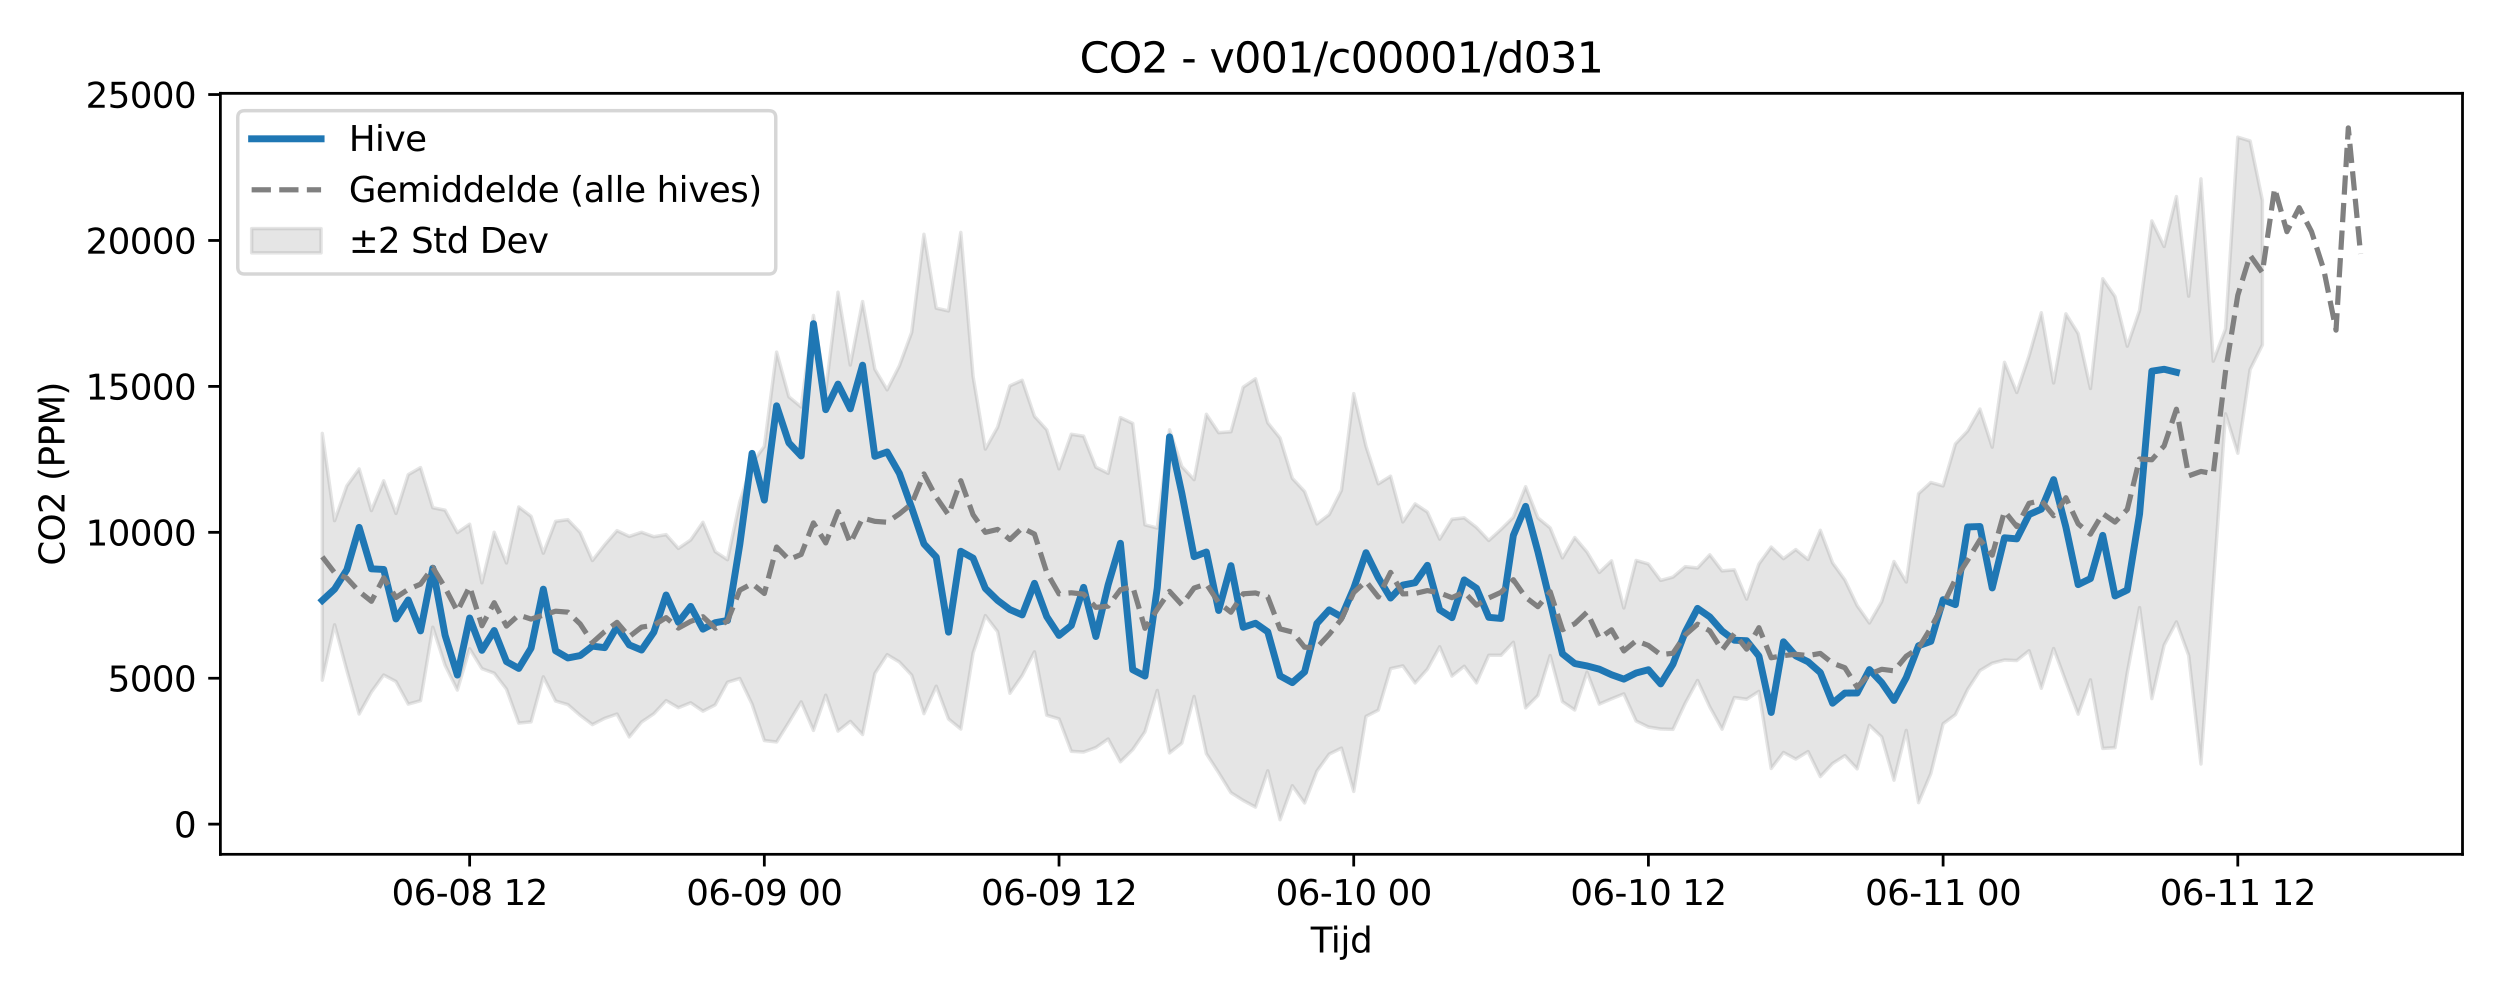 <?xml version="1.0" encoding="utf-8" standalone="no"?>
<!DOCTYPE svg PUBLIC "-//W3C//DTD SVG 1.1//EN"
  "http://www.w3.org/Graphics/SVG/1.1/DTD/svg11.dtd">
<svg xmlns:xlink="http://www.w3.org/1999/xlink" width="720pt" height="288pt" viewBox="0 0 720 288" xmlns="http://www.w3.org/2000/svg" version="1.1">
 <defs>
  <style type="text/css">*{stroke-linejoin: round; stroke-linecap: butt}</style>
 </defs>
 <g id="figure_1">
  <g id="patch_1">
   <path d="M 0 288 
L 720 288 
L 720 0 
L 0 0 
z
" style="fill: #ffffff"/>
  </g>
  <g id="axes_1">
   <g id="patch_2">
    <path d="M 63.47 246.04 
L 709.2 246.04 
L 709.2 26.88 
L 63.47 26.88 
z
" style="fill: #ffffff"/>
   </g>
   <g id="FillBetweenPolyCollection_1">
    <defs>
     <path id="m305a92a7eb" d="M 92.821 -163.182 
L 92.821 -92.102 
L 96.358 -108.062 
L 99.894 -94.908 
L 103.43 -82.367 
L 106.967 -88.71 
L 110.503 -93.597 
L 114.039 -91.718 
L 117.576 -85.219 
L 121.112 -86.196 
L 124.648 -107.367 
L 128.184 -96.407 
L 131.721 -89.26 
L 135.257 -101.164 
L 138.793 -95.427 
L 142.33 -94.116 
L 145.866 -89.511 
L 149.402 -79.754 
L 152.939 -80.098 
L 156.475 -93.071 
L 160.011 -86.103 
L 163.548 -85.065 
L 167.084 -81.974 
L 170.62 -79.306 
L 174.156 -81.121 
L 177.693 -82.353 
L 181.229 -75.761 
L 184.765 -80.053 
L 188.302 -82.438 
L 191.838 -86.217 
L 195.374 -84.172 
L 198.911 -85.593 
L 202.447 -83.178 
L 205.983 -85.005 
L 209.52 -91.521 
L 213.056 -92.596 
L 216.592 -85.229 
L 220.128 -74.723 
L 223.665 -74.315 
L 227.201 -79.967 
L 230.737 -85.859 
L 234.274 -77.637 
L 237.81 -87.794 
L 241.346 -77.442 
L 244.883 -80.247 
L 248.419 -76.451 
L 251.955 -94.026 
L 255.492 -99.461 
L 259.028 -97.339 
L 262.564 -93.551 
L 266.1 -82.47 
L 269.637 -90.373 
L 273.173 -80.937 
L 276.709 -78.025 
L 280.246 -99.93 
L 283.782 -110.705 
L 287.318 -106.064 
L 290.855 -88.335 
L 294.391 -93.435 
L 297.927 -100.269 
L 301.464 -82.01 
L 305 -80.956 
L 308.536 -71.62 
L 312.073 -71.415 
L 315.609 -72.699 
L 319.145 -75.165 
L 322.681 -68.596 
L 326.218 -72.09 
L 329.754 -77.251 
L 333.29 -89.153 
L 336.827 -71.158 
L 340.363 -73.974 
L 343.899 -87.424 
L 347.436 -70.945 
L 350.972 -65.462 
L 354.508 -59.709 
L 358.045 -57.47 
L 361.581 -55.55 
L 365.117 -66.013 
L 368.653 -51.922 
L 372.19 -61.703 
L 375.726 -56.748 
L 379.262 -65.922 
L 382.799 -70.8 
L 386.335 -72.549 
L 389.871 -60.066 
L 393.408 -81.667 
L 396.944 -83.484 
L 400.48 -95.443 
L 404.017 -96.227 
L 407.553 -91.303 
L 411.089 -95.286 
L 414.625 -101.736 
L 418.162 -93.299 
L 421.698 -96.122 
L 425.234 -91.316 
L 428.771 -99.277 
L 432.307 -99.275 
L 435.843 -103.023 
L 439.38 -84.126 
L 442.916 -87.693 
L 446.452 -99.203 
L 449.989 -85.93 
L 453.525 -83.521 
L 457.061 -94.398 
L 460.597 -85.225 
L 464.134 -86.744 
L 467.67 -88.159 
L 471.206 -80.335 
L 474.743 -78.615 
L 478.279 -78.053 
L 481.815 -77.939 
L 485.352 -85.474 
L 488.888 -92.024 
L 492.424 -84.394 
L 495.961 -77.994 
L 499.497 -87.104 
L 503.033 -86.628 
L 506.57 -88.869 
L 510.106 -66.676 
L 513.642 -71.283 
L 517.178 -69.39 
L 520.715 -71.543 
L 524.251 -64.336 
L 527.787 -68.112 
L 531.324 -70.371 
L 534.86 -66.558 
L 538.396 -79.111 
L 541.933 -75.746 
L 545.469 -63.305 
L 549.005 -77.648 
L 552.542 -56.827 
L 556.078 -65.253 
L 559.614 -79.544 
L 563.15 -82.183 
L 566.687 -89.446 
L 570.223 -94.878 
L 573.759 -97.002 
L 577.296 -97.921 
L 580.832 -97.767 
L 584.368 -100.589 
L 587.905 -89.767 
L 591.441 -101.229 
L 594.977 -91.681 
L 598.514 -82.33 
L 602.05 -92.211 
L 605.586 -72.451 
L 609.122 -72.682 
L 612.659 -94.265 
L 616.195 -113.011 
L 619.731 -86.794 
L 623.268 -102.181 
L 626.804 -108.886 
L 630.34 -99.232 
L 633.877 -67.959 
L 637.413 -119.154 
L 640.949 -168.803 
L 644.486 -157.467 
L 648.022 -181.554 
L 651.558 -188.649 
L 651.558 -230.334 
L 651.558 -230.334 
L 648.022 -247.412 
L 644.486 -248.493 
L 640.949 -193.257 
L 637.413 -183.981 
L 633.877 -236.498 
L 630.34 -202.695 
L 626.804 -231.399 
L 623.268 -217.011 
L 619.731 -224.38 
L 616.195 -198.624 
L 612.659 -188.302 
L 609.122 -202.602 
L 605.586 -207.723 
L 602.05 -176.114 
L 598.514 -191.949 
L 594.977 -197.621 
L 591.441 -177.711 
L 587.905 -197.937 
L 584.368 -185.498 
L 580.832 -174.968 
L 577.296 -183.65 
L 573.759 -159.224 
L 570.223 -170.198 
L 566.687 -163.906 
L 563.15 -160.134 
L 559.614 -148.053 
L 556.078 -149.049 
L 552.542 -145.82 
L 549.005 -120.379 
L 545.469 -126.295 
L 541.933 -114.747 
L 538.396 -108.575 
L 534.86 -113.601 
L 531.324 -121.002 
L 527.787 -125.901 
L 524.251 -135.284 
L 520.715 -126.849 
L 517.178 -129.734 
L 513.642 -127.097 
L 510.106 -130.45 
L 506.57 -125.584 
L 503.033 -115.456 
L 499.497 -123.886 
L 495.961 -123.593 
L 492.424 -128.229 
L 488.888 -124.43 
L 485.352 -124.809 
L 481.815 -121.804 
L 478.279 -120.841 
L 474.743 -125.584 
L 471.206 -126.597 
L 467.67 -112.901 
L 464.134 -126.484 
L 460.597 -123.128 
L 457.061 -129.024 
L 453.525 -133.204 
L 449.989 -127.339 
L 446.452 -135.971 
L 442.916 -138.863 
L 439.38 -147.83 
L 435.843 -139.047 
L 432.307 -135.556 
L 428.771 -132.335 
L 425.234 -136.101 
L 421.698 -138.861 
L 418.162 -138.452 
L 414.625 -132.731 
L 411.089 -140.536 
L 407.553 -142.878 
L 404.017 -137.678 
L 400.48 -150.862 
L 396.944 -148.648 
L 393.408 -159.467 
L 389.871 -174.648 
L 386.335 -146.797 
L 382.799 -139.81 
L 379.262 -137.102 
L 375.726 -146.454 
L 372.19 -150.241 
L 368.653 -161.847 
L 365.117 -166.236 
L 361.581 -178.912 
L 358.045 -176.497 
L 354.508 -163.651 
L 350.972 -163.39 
L 347.436 -168.688 
L 343.899 -149.867 
L 340.363 -153.66 
L 336.827 -164.223 
L 333.29 -135.925 
L 329.754 -136.851 
L 326.218 -166.066 
L 322.681 -167.733 
L 319.145 -151.683 
L 315.609 -153.455 
L 312.073 -162.383 
L 308.536 -162.935 
L 305 -152.96 
L 301.464 -164.211 
L 297.927 -168.108 
L 294.391 -178.494 
L 290.855 -176.89 
L 287.318 -164.993 
L 283.782 -158.661 
L 280.246 -179.56 
L 276.709 -221.067 
L 273.173 -198.451 
L 269.637 -199.243 
L 266.1 -220.531 
L 262.564 -192.259 
L 259.028 -182.673 
L 255.492 -175.729 
L 251.955 -181.679 
L 248.419 -201.165 
L 244.883 -182.862 
L 241.346 -203.845 
L 237.81 -175.483 
L 234.274 -197.166 
L 230.737 -170.79 
L 227.201 -173.717 
L 223.665 -186.595 
L 220.128 -159.441 
L 216.592 -154.607 
L 213.056 -143.459 
L 209.52 -126.801 
L 205.983 -129.138 
L 202.447 -137.591 
L 198.911 -132.485 
L 195.374 -130.054 
L 191.838 -134.029 
L 188.302 -133.425 
L 184.765 -134.714 
L 181.229 -133.519 
L 177.693 -135.18 
L 174.156 -131.102 
L 170.62 -126.568 
L 167.084 -134.645 
L 163.548 -138.334 
L 160.011 -137.854 
L 156.475 -128.681 
L 152.939 -139.31 
L 149.402 -142.002 
L 145.866 -125.861 
L 142.33 -134.718 
L 138.793 -120.153 
L 135.257 -137.036 
L 131.721 -134.616 
L 128.184 -141.072 
L 124.648 -141.781 
L 121.112 -153.344 
L 117.576 -151.302 
L 114.039 -140.137 
L 110.503 -149.533 
L 106.967 -140.948 
L 103.43 -152.953 
L 99.894 -148.074 
L 96.358 -138.057 
L 92.821 -163.182 
z
" style="stroke: #808080; stroke-opacity: 0.2"/>
    </defs>
    <g clip-path="url(#p553aed9a3b)">
     <use xlink:href="#m305a92a7eb" x="0" y="288" style="fill: #808080; fill-opacity: 0.2; stroke: #808080; stroke-opacity: 0.2"/>
    </g>
   </g>
   <g id="matplotlib.axis_1">
    <g id="xtick_1">
     <g id="line2d_1">
      <defs>
       <path id="m832110542d" d="M 0 0 
L 0 3.5 
" style="stroke: #000000; stroke-width: 0.8"/>
      </defs>
      <g>
       <use xlink:href="#m832110542d" x="135.257" y="246.04" style="stroke: #000000; stroke-width: 0.8"/>
      </g>
     </g>
     <g id="text_1">
      <!-- 06-08 12 -->
      <g transform="translate(112.777 260.638) scale(0.1 -0.1)">
       <defs>
        <path id="DejaVuSans-30" d="M 2034 4250 
Q 1547 4250 1301 3770 
Q 1056 3291 1056 2328 
Q 1056 1369 1301 889 
Q 1547 409 2034 409 
Q 2525 409 2770 889 
Q 3016 1369 3016 2328 
Q 3016 3291 2770 3770 
Q 2525 4250 2034 4250 
z
M 2034 4750 
Q 2819 4750 3233 4129 
Q 3647 3509 3647 2328 
Q 3647 1150 3233 529 
Q 2819 -91 2034 -91 
Q 1250 -91 836 529 
Q 422 1150 422 2328 
Q 422 3509 836 4129 
Q 1250 4750 2034 4750 
z
" transform="scale(0.016)"/>
        <path id="DejaVuSans-36" d="M 2113 2584 
Q 1688 2584 1439 2293 
Q 1191 2003 1191 1497 
Q 1191 994 1439 701 
Q 1688 409 2113 409 
Q 2538 409 2786 701 
Q 3034 994 3034 1497 
Q 3034 2003 2786 2293 
Q 2538 2584 2113 2584 
z
M 3366 4563 
L 3366 3988 
Q 3128 4100 2886 4159 
Q 2644 4219 2406 4219 
Q 1781 4219 1451 3797 
Q 1122 3375 1075 2522 
Q 1259 2794 1537 2939 
Q 1816 3084 2150 3084 
Q 2853 3084 3261 2657 
Q 3669 2231 3669 1497 
Q 3669 778 3244 343 
Q 2819 -91 2113 -91 
Q 1303 -91 875 529 
Q 447 1150 447 2328 
Q 447 3434 972 4092 
Q 1497 4750 2381 4750 
Q 2619 4750 2861 4703 
Q 3103 4656 3366 4563 
z
" transform="scale(0.016)"/>
        <path id="DejaVuSans-2d" d="M 313 2009 
L 1997 2009 
L 1997 1497 
L 313 1497 
L 313 2009 
z
" transform="scale(0.016)"/>
        <path id="DejaVuSans-38" d="M 2034 2216 
Q 1584 2216 1326 1975 
Q 1069 1734 1069 1313 
Q 1069 891 1326 650 
Q 1584 409 2034 409 
Q 2484 409 2743 651 
Q 3003 894 3003 1313 
Q 3003 1734 2745 1975 
Q 2488 2216 2034 2216 
z
M 1403 2484 
Q 997 2584 770 2862 
Q 544 3141 544 3541 
Q 544 4100 942 4425 
Q 1341 4750 2034 4750 
Q 2731 4750 3128 4425 
Q 3525 4100 3525 3541 
Q 3525 3141 3298 2862 
Q 3072 2584 2669 2484 
Q 3125 2378 3379 2068 
Q 3634 1759 3634 1313 
Q 3634 634 3220 271 
Q 2806 -91 2034 -91 
Q 1263 -91 848 271 
Q 434 634 434 1313 
Q 434 1759 690 2068 
Q 947 2378 1403 2484 
z
M 1172 3481 
Q 1172 3119 1398 2916 
Q 1625 2713 2034 2713 
Q 2441 2713 2670 2916 
Q 2900 3119 2900 3481 
Q 2900 3844 2670 4047 
Q 2441 4250 2034 4250 
Q 1625 4250 1398 4047 
Q 1172 3844 1172 3481 
z
" transform="scale(0.016)"/>
        <path id="DejaVuSans-20" transform="scale(0.016)"/>
        <path id="DejaVuSans-31" d="M 794 531 
L 1825 531 
L 1825 4091 
L 703 3866 
L 703 4441 
L 1819 4666 
L 2450 4666 
L 2450 531 
L 3481 531 
L 3481 0 
L 794 0 
L 794 531 
z
" transform="scale(0.016)"/>
        <path id="DejaVuSans-32" d="M 1228 531 
L 3431 531 
L 3431 0 
L 469 0 
L 469 531 
Q 828 903 1448 1529 
Q 2069 2156 2228 2338 
Q 2531 2678 2651 2914 
Q 2772 3150 2772 3378 
Q 2772 3750 2511 3984 
Q 2250 4219 1831 4219 
Q 1534 4219 1204 4116 
Q 875 4013 500 3803 
L 500 4441 
Q 881 4594 1212 4672 
Q 1544 4750 1819 4750 
Q 2544 4750 2975 4387 
Q 3406 4025 3406 3419 
Q 3406 3131 3298 2873 
Q 3191 2616 2906 2266 
Q 2828 2175 2409 1742 
Q 1991 1309 1228 531 
z
" transform="scale(0.016)"/>
       </defs>
       <use xlink:href="#DejaVuSans-30"/>
       <use xlink:href="#DejaVuSans-36" transform="translate(63.623 0)"/>
       <use xlink:href="#DejaVuSans-2d" transform="translate(127.246 0)"/>
       <use xlink:href="#DejaVuSans-30" transform="translate(163.33 0)"/>
       <use xlink:href="#DejaVuSans-38" transform="translate(226.953 0)"/>
       <use xlink:href="#DejaVuSans-20" transform="translate(290.576 0)"/>
       <use xlink:href="#DejaVuSans-31" transform="translate(322.363 0)"/>
       <use xlink:href="#DejaVuSans-32" transform="translate(385.986 0)"/>
      </g>
     </g>
    </g>
    <g id="xtick_2">
     <g id="line2d_2">
      <g>
       <use xlink:href="#m832110542d" x="220.128" y="246.04" style="stroke: #000000; stroke-width: 0.8"/>
      </g>
     </g>
     <g id="text_2">
      <!-- 06-09 00 -->
      <g transform="translate(197.648 260.638) scale(0.1 -0.1)">
       <defs>
        <path id="DejaVuSans-39" d="M 703 97 
L 703 672 
Q 941 559 1184 500 
Q 1428 441 1663 441 
Q 2288 441 2617 861 
Q 2947 1281 2994 2138 
Q 2813 1869 2534 1725 
Q 2256 1581 1919 1581 
Q 1219 1581 811 2004 
Q 403 2428 403 3163 
Q 403 3881 828 4315 
Q 1253 4750 1959 4750 
Q 2769 4750 3195 4129 
Q 3622 3509 3622 2328 
Q 3622 1225 3098 567 
Q 2575 -91 1691 -91 
Q 1453 -91 1209 -44 
Q 966 3 703 97 
z
M 1959 2075 
Q 2384 2075 2632 2365 
Q 2881 2656 2881 3163 
Q 2881 3666 2632 3958 
Q 2384 4250 1959 4250 
Q 1534 4250 1286 3958 
Q 1038 3666 1038 3163 
Q 1038 2656 1286 2365 
Q 1534 2075 1959 2075 
z
" transform="scale(0.016)"/>
       </defs>
       <use xlink:href="#DejaVuSans-30"/>
       <use xlink:href="#DejaVuSans-36" transform="translate(63.623 0)"/>
       <use xlink:href="#DejaVuSans-2d" transform="translate(127.246 0)"/>
       <use xlink:href="#DejaVuSans-30" transform="translate(163.33 0)"/>
       <use xlink:href="#DejaVuSans-39" transform="translate(226.953 0)"/>
       <use xlink:href="#DejaVuSans-20" transform="translate(290.576 0)"/>
       <use xlink:href="#DejaVuSans-30" transform="translate(322.363 0)"/>
       <use xlink:href="#DejaVuSans-30" transform="translate(385.986 0)"/>
      </g>
     </g>
    </g>
    <g id="xtick_3">
     <g id="line2d_3">
      <g>
       <use xlink:href="#m832110542d" x="305" y="246.04" style="stroke: #000000; stroke-width: 0.8"/>
      </g>
     </g>
     <g id="text_3">
      <!-- 06-09 12 -->
      <g transform="translate(282.519 260.638) scale(0.1 -0.1)">
       <use xlink:href="#DejaVuSans-30"/>
       <use xlink:href="#DejaVuSans-36" transform="translate(63.623 0)"/>
       <use xlink:href="#DejaVuSans-2d" transform="translate(127.246 0)"/>
       <use xlink:href="#DejaVuSans-30" transform="translate(163.33 0)"/>
       <use xlink:href="#DejaVuSans-39" transform="translate(226.953 0)"/>
       <use xlink:href="#DejaVuSans-20" transform="translate(290.576 0)"/>
       <use xlink:href="#DejaVuSans-31" transform="translate(322.363 0)"/>
       <use xlink:href="#DejaVuSans-32" transform="translate(385.986 0)"/>
      </g>
     </g>
    </g>
    <g id="xtick_4">
     <g id="line2d_4">
      <g>
       <use xlink:href="#m832110542d" x="389.871" y="246.04" style="stroke: #000000; stroke-width: 0.8"/>
      </g>
     </g>
     <g id="text_4">
      <!-- 06-10 00 -->
      <g transform="translate(367.391 260.638) scale(0.1 -0.1)">
       <use xlink:href="#DejaVuSans-30"/>
       <use xlink:href="#DejaVuSans-36" transform="translate(63.623 0)"/>
       <use xlink:href="#DejaVuSans-2d" transform="translate(127.246 0)"/>
       <use xlink:href="#DejaVuSans-31" transform="translate(163.33 0)"/>
       <use xlink:href="#DejaVuSans-30" transform="translate(226.953 0)"/>
       <use xlink:href="#DejaVuSans-20" transform="translate(290.576 0)"/>
       <use xlink:href="#DejaVuSans-30" transform="translate(322.363 0)"/>
       <use xlink:href="#DejaVuSans-30" transform="translate(385.986 0)"/>
      </g>
     </g>
    </g>
    <g id="xtick_5">
     <g id="line2d_5">
      <g>
       <use xlink:href="#m832110542d" x="474.743" y="246.04" style="stroke: #000000; stroke-width: 0.8"/>
      </g>
     </g>
     <g id="text_5">
      <!-- 06-10 12 -->
      <g transform="translate(452.262 260.638) scale(0.1 -0.1)">
       <use xlink:href="#DejaVuSans-30"/>
       <use xlink:href="#DejaVuSans-36" transform="translate(63.623 0)"/>
       <use xlink:href="#DejaVuSans-2d" transform="translate(127.246 0)"/>
       <use xlink:href="#DejaVuSans-31" transform="translate(163.33 0)"/>
       <use xlink:href="#DejaVuSans-30" transform="translate(226.953 0)"/>
       <use xlink:href="#DejaVuSans-20" transform="translate(290.576 0)"/>
       <use xlink:href="#DejaVuSans-31" transform="translate(322.363 0)"/>
       <use xlink:href="#DejaVuSans-32" transform="translate(385.986 0)"/>
      </g>
     </g>
    </g>
    <g id="xtick_6">
     <g id="line2d_6">
      <g>
       <use xlink:href="#m832110542d" x="559.614" y="246.04" style="stroke: #000000; stroke-width: 0.8"/>
      </g>
     </g>
     <g id="text_6">
      <!-- 06-11 00 -->
      <g transform="translate(537.134 260.638) scale(0.1 -0.1)">
       <use xlink:href="#DejaVuSans-30"/>
       <use xlink:href="#DejaVuSans-36" transform="translate(63.623 0)"/>
       <use xlink:href="#DejaVuSans-2d" transform="translate(127.246 0)"/>
       <use xlink:href="#DejaVuSans-31" transform="translate(163.33 0)"/>
       <use xlink:href="#DejaVuSans-31" transform="translate(226.953 0)"/>
       <use xlink:href="#DejaVuSans-20" transform="translate(290.576 0)"/>
       <use xlink:href="#DejaVuSans-30" transform="translate(322.363 0)"/>
       <use xlink:href="#DejaVuSans-30" transform="translate(385.986 0)"/>
      </g>
     </g>
    </g>
    <g id="xtick_7">
     <g id="line2d_7">
      <g>
       <use xlink:href="#m832110542d" x="644.486" y="246.04" style="stroke: #000000; stroke-width: 0.8"/>
      </g>
     </g>
     <g id="text_7">
      <!-- 06-11 12 -->
      <g transform="translate(622.005 260.638) scale(0.1 -0.1)">
       <use xlink:href="#DejaVuSans-30"/>
       <use xlink:href="#DejaVuSans-36" transform="translate(63.623 0)"/>
       <use xlink:href="#DejaVuSans-2d" transform="translate(127.246 0)"/>
       <use xlink:href="#DejaVuSans-31" transform="translate(163.33 0)"/>
       <use xlink:href="#DejaVuSans-31" transform="translate(226.953 0)"/>
       <use xlink:href="#DejaVuSans-20" transform="translate(290.576 0)"/>
       <use xlink:href="#DejaVuSans-31" transform="translate(322.363 0)"/>
       <use xlink:href="#DejaVuSans-32" transform="translate(385.986 0)"/>
      </g>
     </g>
    </g>
    <g id="text_8">
     <!-- Tijd -->
     <g transform="translate(377.485 274.317) scale(0.1 -0.1)">
      <defs>
       <path id="DejaVuSans-54" d="M -19 4666 
L 3928 4666 
L 3928 4134 
L 2272 4134 
L 2272 0 
L 1638 0 
L 1638 4134 
L -19 4134 
L -19 4666 
z
" transform="scale(0.016)"/>
       <path id="DejaVuSans-69" d="M 603 3500 
L 1178 3500 
L 1178 0 
L 603 0 
L 603 3500 
z
M 603 4863 
L 1178 4863 
L 1178 4134 
L 603 4134 
L 603 4863 
z
" transform="scale(0.016)"/>
       <path id="DejaVuSans-6a" d="M 603 3500 
L 1178 3500 
L 1178 -63 
Q 1178 -731 923 -1031 
Q 669 -1331 103 -1331 
L -116 -1331 
L -116 -844 
L 38 -844 
Q 366 -844 484 -692 
Q 603 -541 603 -63 
L 603 3500 
z
M 603 4863 
L 1178 4863 
L 1178 4134 
L 603 4134 
L 603 4863 
z
" transform="scale(0.016)"/>
       <path id="DejaVuSans-64" d="M 2906 2969 
L 2906 4863 
L 3481 4863 
L 3481 0 
L 2906 0 
L 2906 525 
Q 2725 213 2448 61 
Q 2172 -91 1784 -91 
Q 1150 -91 751 415 
Q 353 922 353 1747 
Q 353 2572 751 3078 
Q 1150 3584 1784 3584 
Q 2172 3584 2448 3432 
Q 2725 3281 2906 2969 
z
M 947 1747 
Q 947 1113 1208 752 
Q 1469 391 1925 391 
Q 2381 391 2643 752 
Q 2906 1113 2906 1747 
Q 2906 2381 2643 2742 
Q 2381 3103 1925 3103 
Q 1469 3103 1208 2742 
Q 947 2381 947 1747 
z
" transform="scale(0.016)"/>
      </defs>
      <use xlink:href="#DejaVuSans-54"/>
      <use xlink:href="#DejaVuSans-69" transform="translate(57.959 0)"/>
      <use xlink:href="#DejaVuSans-6a" transform="translate(85.742 0)"/>
      <use xlink:href="#DejaVuSans-64" transform="translate(113.525 0)"/>
     </g>
    </g>
   </g>
   <g id="matplotlib.axis_2">
    <g id="ytick_1">
     <g id="line2d_8">
      <defs>
       <path id="m622c581b95" d="M 0 0 
L -3.5 0 
" style="stroke: #000000; stroke-width: 0.8"/>
      </defs>
      <g>
       <use xlink:href="#m622c581b95" x="63.47" y="237.355" style="stroke: #000000; stroke-width: 0.8"/>
      </g>
     </g>
     <g id="text_9">
      <!-- 0 -->
      <g transform="translate(50.108 241.154) scale(0.1 -0.1)">
       <use xlink:href="#DejaVuSans-30"/>
      </g>
     </g>
    </g>
    <g id="ytick_2">
     <g id="line2d_9">
      <g>
       <use xlink:href="#m622c581b95" x="63.47" y="195.331" style="stroke: #000000; stroke-width: 0.8"/>
      </g>
     </g>
     <g id="text_10">
      <!-- 5000 -->
      <g transform="translate(31.02 199.13) scale(0.1 -0.1)">
       <defs>
        <path id="DejaVuSans-35" d="M 691 4666 
L 3169 4666 
L 3169 4134 
L 1269 4134 
L 1269 2991 
Q 1406 3038 1543 3061 
Q 1681 3084 1819 3084 
Q 2600 3084 3056 2656 
Q 3513 2228 3513 1497 
Q 3513 744 3044 326 
Q 2575 -91 1722 -91 
Q 1428 -91 1123 -41 
Q 819 9 494 109 
L 494 744 
Q 775 591 1075 516 
Q 1375 441 1709 441 
Q 2250 441 2565 725 
Q 2881 1009 2881 1497 
Q 2881 1984 2565 2268 
Q 2250 2553 1709 2553 
Q 1456 2553 1204 2497 
Q 953 2441 691 2322 
L 691 4666 
z
" transform="scale(0.016)"/>
       </defs>
       <use xlink:href="#DejaVuSans-35"/>
       <use xlink:href="#DejaVuSans-30" transform="translate(63.623 0)"/>
       <use xlink:href="#DejaVuSans-30" transform="translate(127.246 0)"/>
       <use xlink:href="#DejaVuSans-30" transform="translate(190.869 0)"/>
      </g>
     </g>
    </g>
    <g id="ytick_3">
     <g id="line2d_10">
      <g>
       <use xlink:href="#m622c581b95" x="63.47" y="153.306" style="stroke: #000000; stroke-width: 0.8"/>
      </g>
     </g>
     <g id="text_11">
      <!-- 10000 -->
      <g transform="translate(24.657 157.105) scale(0.1 -0.1)">
       <use xlink:href="#DejaVuSans-31"/>
       <use xlink:href="#DejaVuSans-30" transform="translate(63.623 0)"/>
       <use xlink:href="#DejaVuSans-30" transform="translate(127.246 0)"/>
       <use xlink:href="#DejaVuSans-30" transform="translate(190.869 0)"/>
       <use xlink:href="#DejaVuSans-30" transform="translate(254.492 0)"/>
      </g>
     </g>
    </g>
    <g id="ytick_4">
     <g id="line2d_11">
      <g>
       <use xlink:href="#m622c581b95" x="63.47" y="111.281" style="stroke: #000000; stroke-width: 0.8"/>
      </g>
     </g>
     <g id="text_12">
      <!-- 15000 -->
      <g transform="translate(24.657 115.081) scale(0.1 -0.1)">
       <use xlink:href="#DejaVuSans-31"/>
       <use xlink:href="#DejaVuSans-35" transform="translate(63.623 0)"/>
       <use xlink:href="#DejaVuSans-30" transform="translate(127.246 0)"/>
       <use xlink:href="#DejaVuSans-30" transform="translate(190.869 0)"/>
       <use xlink:href="#DejaVuSans-30" transform="translate(254.492 0)"/>
      </g>
     </g>
    </g>
    <g id="ytick_5">
     <g id="line2d_12">
      <g>
       <use xlink:href="#m622c581b95" x="63.47" y="69.257" style="stroke: #000000; stroke-width: 0.8"/>
      </g>
     </g>
     <g id="text_13">
      <!-- 20000 -->
      <g transform="translate(24.657 73.056) scale(0.1 -0.1)">
       <use xlink:href="#DejaVuSans-32"/>
       <use xlink:href="#DejaVuSans-30" transform="translate(63.623 0)"/>
       <use xlink:href="#DejaVuSans-30" transform="translate(127.246 0)"/>
       <use xlink:href="#DejaVuSans-30" transform="translate(190.869 0)"/>
       <use xlink:href="#DejaVuSans-30" transform="translate(254.492 0)"/>
      </g>
     </g>
    </g>
    <g id="ytick_6">
     <g id="line2d_13">
      <g>
       <use xlink:href="#m622c581b95" x="63.47" y="27.232" style="stroke: #000000; stroke-width: 0.8"/>
      </g>
     </g>
     <g id="text_14">
      <!-- 25000 -->
      <g transform="translate(24.657 31.031) scale(0.1 -0.1)">
       <use xlink:href="#DejaVuSans-32"/>
       <use xlink:href="#DejaVuSans-35" transform="translate(63.623 0)"/>
       <use xlink:href="#DejaVuSans-30" transform="translate(127.246 0)"/>
       <use xlink:href="#DejaVuSans-30" transform="translate(190.869 0)"/>
       <use xlink:href="#DejaVuSans-30" transform="translate(254.492 0)"/>
      </g>
     </g>
    </g>
    <g id="text_15">
     <!-- CO2 (PPM) -->
     <g transform="translate(18.578 162.903) rotate(-90) scale(0.1 -0.1)">
      <defs>
       <path id="DejaVuSans-43" d="M 4122 4306 
L 4122 3641 
Q 3803 3938 3442 4084 
Q 3081 4231 2675 4231 
Q 1875 4231 1450 3742 
Q 1025 3253 1025 2328 
Q 1025 1406 1450 917 
Q 1875 428 2675 428 
Q 3081 428 3442 575 
Q 3803 722 4122 1019 
L 4122 359 
Q 3791 134 3420 21 
Q 3050 -91 2638 -91 
Q 1578 -91 968 557 
Q 359 1206 359 2328 
Q 359 3453 968 4101 
Q 1578 4750 2638 4750 
Q 3056 4750 3426 4639 
Q 3797 4528 4122 4306 
z
" transform="scale(0.016)"/>
       <path id="DejaVuSans-4f" d="M 2522 4238 
Q 1834 4238 1429 3725 
Q 1025 3213 1025 2328 
Q 1025 1447 1429 934 
Q 1834 422 2522 422 
Q 3209 422 3611 934 
Q 4013 1447 4013 2328 
Q 4013 3213 3611 3725 
Q 3209 4238 2522 4238 
z
M 2522 4750 
Q 3503 4750 4090 4092 
Q 4678 3434 4678 2328 
Q 4678 1225 4090 567 
Q 3503 -91 2522 -91 
Q 1538 -91 948 565 
Q 359 1222 359 2328 
Q 359 3434 948 4092 
Q 1538 4750 2522 4750 
z
" transform="scale(0.016)"/>
       <path id="DejaVuSans-28" d="M 1984 4856 
Q 1566 4138 1362 3434 
Q 1159 2731 1159 2009 
Q 1159 1288 1364 580 
Q 1569 -128 1984 -844 
L 1484 -844 
Q 1016 -109 783 600 
Q 550 1309 550 2009 
Q 550 2706 781 3412 
Q 1013 4119 1484 4856 
L 1984 4856 
z
" transform="scale(0.016)"/>
       <path id="DejaVuSans-50" d="M 1259 4147 
L 1259 2394 
L 2053 2394 
Q 2494 2394 2734 2622 
Q 2975 2850 2975 3272 
Q 2975 3691 2734 3919 
Q 2494 4147 2053 4147 
L 1259 4147 
z
M 628 4666 
L 2053 4666 
Q 2838 4666 3239 4311 
Q 3641 3956 3641 3272 
Q 3641 2581 3239 2228 
Q 2838 1875 2053 1875 
L 1259 1875 
L 1259 0 
L 628 0 
L 628 4666 
z
" transform="scale(0.016)"/>
       <path id="DejaVuSans-4d" d="M 628 4666 
L 1569 4666 
L 2759 1491 
L 3956 4666 
L 4897 4666 
L 4897 0 
L 4281 0 
L 4281 4097 
L 3078 897 
L 2444 897 
L 1241 4097 
L 1241 0 
L 628 0 
L 628 4666 
z
" transform="scale(0.016)"/>
       <path id="DejaVuSans-29" d="M 513 4856 
L 1013 4856 
Q 1481 4119 1714 3412 
Q 1947 2706 1947 2009 
Q 1947 1309 1714 600 
Q 1481 -109 1013 -844 
L 513 -844 
Q 928 -128 1133 580 
Q 1338 1288 1338 2009 
Q 1338 2731 1133 3434 
Q 928 4138 513 4856 
z
" transform="scale(0.016)"/>
      </defs>
      <use xlink:href="#DejaVuSans-43"/>
      <use xlink:href="#DejaVuSans-4f" transform="translate(69.824 0)"/>
      <use xlink:href="#DejaVuSans-32" transform="translate(148.535 0)"/>
      <use xlink:href="#DejaVuSans-20" transform="translate(212.158 0)"/>
      <use xlink:href="#DejaVuSans-28" transform="translate(243.945 0)"/>
      <use xlink:href="#DejaVuSans-50" transform="translate(282.959 0)"/>
      <use xlink:href="#DejaVuSans-50" transform="translate(343.262 0)"/>
      <use xlink:href="#DejaVuSans-4d" transform="translate(403.564 0)"/>
      <use xlink:href="#DejaVuSans-29" transform="translate(489.844 0)"/>
     </g>
    </g>
   </g>
   <g id="line2d_14">
    <path d="M 92.821 172.923 
L 96.358 169.662 
L 99.894 164.084 
L 103.43 151.89 
L 106.967 163.823 
L 110.503 164.005 
L 114.039 178.249 
L 117.576 172.797 
L 121.112 181.692 
L 124.648 163.661 
L 128.184 182.945 
L 131.721 194.414 
L 135.257 177.991 
L 138.793 187.293 
L 142.33 181.594 
L 145.866 190.545 
L 149.402 192.507 
L 152.939 186.679 
L 156.475 169.687 
L 160.011 187.43 
L 163.548 189.489 
L 167.084 188.806 
L 170.62 186.088 
L 174.156 186.519 
L 177.693 180.51 
L 181.229 185.729 
L 184.765 187.211 
L 188.302 182.059 
L 191.838 171.368 
L 195.374 179.218 
L 198.911 174.654 
L 202.447 181.196 
L 205.983 179.336 
L 209.52 178.697 
L 213.056 156.85 
L 216.592 130.571 
L 220.128 144.021 
L 223.665 116.879 
L 227.201 127.548 
L 230.737 131.316 
L 234.274 93.228 
L 237.81 117.983 
L 241.346 110.626 
L 244.883 117.732 
L 248.419 105.177 
L 251.955 131.425 
L 255.492 130.17 
L 259.028 136.362 
L 262.564 146.218 
L 266.1 156.655 
L 269.637 160.456 
L 273.173 182.051 
L 276.709 158.769 
L 280.246 160.739 
L 283.782 169.466 
L 287.318 172.92 
L 290.855 175.558 
L 294.391 177.092 
L 297.927 168.001 
L 301.464 177.585 
L 305 182.998 
L 308.536 180.14 
L 312.073 169.163 
L 315.609 183.314 
L 319.145 168.438 
L 322.681 156.472 
L 326.218 192.868 
L 329.754 194.706 
L 333.29 169.298 
L 336.827 125.819 
L 340.363 142.038 
L 343.899 160.324 
L 347.436 158.985 
L 350.972 175.814 
L 354.508 162.913 
L 358.045 180.661 
L 361.581 179.496 
L 365.117 181.972 
L 368.653 194.655 
L 372.19 196.597 
L 375.726 193.493 
L 379.262 179.563 
L 382.799 175.649 
L 386.335 177.647 
L 389.871 169.455 
L 393.408 159.184 
L 396.944 166.359 
L 400.48 172.231 
L 404.017 168.502 
L 407.553 167.821 
L 411.089 162.815 
L 414.625 175.632 
L 418.162 177.885 
L 421.698 167.014 
L 425.234 169.427 
L 428.771 177.795 
L 432.307 178.112 
L 435.843 154.194 
L 439.38 145.834 
L 442.916 158.89 
L 446.452 173.349 
L 449.989 188.293 
L 453.525 191.1 
L 457.061 191.787 
L 460.597 192.721 
L 464.134 194.333 
L 467.67 195.588 
L 471.206 193.823 
L 474.743 192.89 
L 478.279 196.957 
L 481.815 191.263 
L 485.352 182.003 
L 488.888 175.22 
L 492.424 177.68 
L 495.961 181.723 
L 499.497 184.382 
L 503.033 184.527 
L 506.57 188.943 
L 510.106 205.185 
L 513.642 184.844 
L 517.178 188.881 
L 520.715 190.587 
L 524.251 193.694 
L 527.787 202.52 
L 531.324 199.6 
L 534.86 199.583 
L 538.396 192.848 
L 541.933 196.58 
L 545.469 201.727 
L 549.005 195.146 
L 552.542 185.976 
L 556.078 184.71 
L 559.614 172.716 
L 563.15 174.133 
L 566.687 151.765 
L 570.223 151.636 
L 573.759 169.322 
L 577.296 154.883 
L 580.832 155.191 
L 584.368 148.193 
L 587.905 146.627 
L 591.441 138.141 
L 594.977 151.804 
L 598.514 168.37 
L 602.05 166.633 
L 605.586 154.191 
L 609.122 171.634 
L 612.659 169.923 
L 616.195 148.014 
L 619.731 106.897 
L 623.268 106.348 
L 626.804 107.213 
L 626.804 107.213 
" clip-path="url(#p553aed9a3b)" style="fill: none; stroke: #1f77b4; stroke-width: 2; stroke-linecap: square"/>
   </g>
   <g id="line2d_15">
    <path d="M 92.821 160.358 
L 96.358 164.941 
L 99.894 166.509 
L 103.43 170.34 
L 106.967 173.171 
L 110.503 166.435 
L 114.039 172.073 
L 117.576 169.74 
L 121.112 168.23 
L 124.648 163.426 
L 128.184 169.26 
L 131.721 176.062 
L 135.257 168.9 
L 138.793 180.21 
L 142.33 173.583 
L 145.866 180.314 
L 149.402 177.122 
L 152.939 178.296 
L 160.011 176.021 
L 163.548 176.3 
L 167.084 179.691 
L 170.62 185.063 
L 174.156 181.888 
L 177.693 179.234 
L 181.229 183.36 
L 184.765 180.617 
L 188.302 180.069 
L 191.838 177.877 
L 195.374 180.887 
L 198.911 178.961 
L 202.447 177.615 
L 205.983 180.929 
L 209.52 178.839 
L 213.056 169.973 
L 216.592 168.082 
L 220.128 170.918 
L 223.665 157.545 
L 227.201 161.158 
L 230.737 159.675 
L 234.274 150.599 
L 237.81 156.361 
L 241.346 147.357 
L 244.883 156.446 
L 248.419 149.192 
L 251.955 150.147 
L 255.492 150.405 
L 259.028 147.994 
L 262.564 145.095 
L 266.1 136.499 
L 269.637 143.192 
L 273.173 148.306 
L 276.709 138.454 
L 280.246 148.255 
L 283.782 153.317 
L 287.318 152.472 
L 290.855 155.388 
L 294.391 152.035 
L 297.927 153.811 
L 301.464 164.889 
L 305 171.042 
L 308.536 170.723 
L 312.073 171.101 
L 315.609 174.923 
L 319.145 174.576 
L 322.681 169.835 
L 326.218 168.922 
L 329.754 180.949 
L 333.29 175.461 
L 336.827 170.31 
L 340.363 174.183 
L 343.899 169.355 
L 347.436 168.184 
L 350.972 173.574 
L 354.508 176.32 
L 358.045 171.016 
L 361.581 170.769 
L 365.117 171.876 
L 368.653 181.116 
L 372.19 182.028 
L 375.726 186.399 
L 379.262 186.488 
L 382.799 182.695 
L 386.335 178.327 
L 389.871 170.643 
L 393.408 167.433 
L 396.944 171.934 
L 400.48 164.847 
L 404.017 171.047 
L 407.553 170.91 
L 411.089 170.089 
L 414.625 170.766 
L 418.162 172.125 
L 421.698 170.508 
L 425.234 174.291 
L 428.771 172.194 
L 432.307 170.584 
L 435.843 166.965 
L 439.38 172.022 
L 442.916 174.722 
L 446.452 170.413 
L 449.989 181.366 
L 453.525 179.638 
L 457.061 176.289 
L 460.597 183.824 
L 464.134 181.386 
L 467.67 187.47 
L 471.206 184.534 
L 474.743 185.9 
L 478.279 188.553 
L 481.815 188.129 
L 485.352 182.859 
L 488.888 179.773 
L 492.424 181.688 
L 495.961 187.207 
L 499.497 182.505 
L 503.033 186.958 
L 506.57 180.774 
L 510.106 189.437 
L 513.642 188.81 
L 517.178 188.438 
L 520.715 188.804 
L 524.251 188.19 
L 527.787 190.994 
L 531.324 192.313 
L 534.86 197.921 
L 538.396 194.157 
L 541.933 192.754 
L 545.469 193.2 
L 549.005 188.987 
L 552.542 186.676 
L 556.078 180.849 
L 559.614 174.201 
L 563.15 166.842 
L 566.687 161.324 
L 570.223 155.462 
L 573.759 159.887 
L 577.296 147.214 
L 580.832 151.633 
L 584.368 144.957 
L 587.905 144.148 
L 591.441 148.53 
L 594.977 143.349 
L 598.514 150.861 
L 602.05 153.838 
L 605.586 147.913 
L 609.122 150.358 
L 612.659 146.717 
L 616.195 132.182 
L 619.731 132.413 
L 623.268 128.404 
L 626.804 117.857 
L 630.34 137.036 
L 633.877 135.771 
L 637.413 136.432 
L 640.949 106.97 
L 644.486 85.02 
L 648.022 73.517 
L 651.558 78.509 
L 655.094 54.216 
L 658.631 66.719 
L 662.167 59.81 
L 665.703 66.681 
L 669.24 77.634 
L 672.776 95.074 
L 676.312 36.842 
L 679.849 73.123 
L 679.849 73.123 
" clip-path="url(#p553aed9a3b)" style="fill: none; stroke-dasharray: 5.55,2.4; stroke-dashoffset: 0; stroke: #808080; stroke-width: 1.5"/>
   </g>
   <g id="patch_3">
    <path d="M 63.47 246.04 
L 63.47 26.88 
" style="fill: none; stroke: #000000; stroke-width: 0.8; stroke-linejoin: miter; stroke-linecap: square"/>
   </g>
   <g id="patch_4">
    <path d="M 709.2 246.04 
L 709.2 26.88 
" style="fill: none; stroke: #000000; stroke-width: 0.8; stroke-linejoin: miter; stroke-linecap: square"/>
   </g>
   <g id="patch_5">
    <path d="M 63.47 246.04 
L 709.2 246.04 
" style="fill: none; stroke: #000000; stroke-width: 0.8; stroke-linejoin: miter; stroke-linecap: square"/>
   </g>
   <g id="patch_6">
    <path d="M 63.47 26.88 
L 709.2 26.88 
" style="fill: none; stroke: #000000; stroke-width: 0.8; stroke-linejoin: miter; stroke-linecap: square"/>
   </g>
   <g id="text_16">
    <!-- CO2 - v001/c00001/d031 -->
    <g transform="translate(310.932 20.88) scale(0.12 -0.12)">
     <defs>
      <path id="DejaVuSans-76" d="M 191 3500 
L 800 3500 
L 1894 563 
L 2988 3500 
L 3597 3500 
L 2284 0 
L 1503 0 
L 191 3500 
z
" transform="scale(0.016)"/>
      <path id="DejaVuSans-2f" d="M 1625 4666 
L 2156 4666 
L 531 -594 
L 0 -594 
L 1625 4666 
z
" transform="scale(0.016)"/>
      <path id="DejaVuSans-63" d="M 3122 3366 
L 3122 2828 
Q 2878 2963 2633 3030 
Q 2388 3097 2138 3097 
Q 1578 3097 1268 2742 
Q 959 2388 959 1747 
Q 959 1106 1268 751 
Q 1578 397 2138 397 
Q 2388 397 2633 464 
Q 2878 531 3122 666 
L 3122 134 
Q 2881 22 2623 -34 
Q 2366 -91 2075 -91 
Q 1284 -91 818 406 
Q 353 903 353 1747 
Q 353 2603 823 3093 
Q 1294 3584 2113 3584 
Q 2378 3584 2631 3529 
Q 2884 3475 3122 3366 
z
" transform="scale(0.016)"/>
      <path id="DejaVuSans-33" d="M 2597 2516 
Q 3050 2419 3304 2112 
Q 3559 1806 3559 1356 
Q 3559 666 3084 287 
Q 2609 -91 1734 -91 
Q 1441 -91 1130 -33 
Q 819 25 488 141 
L 488 750 
Q 750 597 1062 519 
Q 1375 441 1716 441 
Q 2309 441 2620 675 
Q 2931 909 2931 1356 
Q 2931 1769 2642 2001 
Q 2353 2234 1838 2234 
L 1294 2234 
L 1294 2753 
L 1863 2753 
Q 2328 2753 2575 2939 
Q 2822 3125 2822 3475 
Q 2822 3834 2567 4026 
Q 2313 4219 1838 4219 
Q 1578 4219 1281 4162 
Q 984 4106 628 3988 
L 628 4550 
Q 988 4650 1302 4700 
Q 1616 4750 1894 4750 
Q 2613 4750 3031 4423 
Q 3450 4097 3450 3541 
Q 3450 3153 3228 2886 
Q 3006 2619 2597 2516 
z
" transform="scale(0.016)"/>
     </defs>
     <use xlink:href="#DejaVuSans-43"/>
     <use xlink:href="#DejaVuSans-4f" transform="translate(69.824 0)"/>
     <use xlink:href="#DejaVuSans-32" transform="translate(148.535 0)"/>
     <use xlink:href="#DejaVuSans-20" transform="translate(212.158 0)"/>
     <use xlink:href="#DejaVuSans-2d" transform="translate(243.945 0)"/>
     <use xlink:href="#DejaVuSans-20" transform="translate(280.029 0)"/>
     <use xlink:href="#DejaVuSans-76" transform="translate(311.816 0)"/>
     <use xlink:href="#DejaVuSans-30" transform="translate(370.996 0)"/>
     <use xlink:href="#DejaVuSans-30" transform="translate(434.619 0)"/>
     <use xlink:href="#DejaVuSans-31" transform="translate(498.242 0)"/>
     <use xlink:href="#DejaVuSans-2f" transform="translate(561.865 0)"/>
     <use xlink:href="#DejaVuSans-63" transform="translate(595.557 0)"/>
     <use xlink:href="#DejaVuSans-30" transform="translate(650.537 0)"/>
     <use xlink:href="#DejaVuSans-30" transform="translate(714.16 0)"/>
     <use xlink:href="#DejaVuSans-30" transform="translate(777.783 0)"/>
     <use xlink:href="#DejaVuSans-30" transform="translate(841.406 0)"/>
     <use xlink:href="#DejaVuSans-31" transform="translate(905.029 0)"/>
     <use xlink:href="#DejaVuSans-2f" transform="translate(968.652 0)"/>
     <use xlink:href="#DejaVuSans-64" transform="translate(1002.344 0)"/>
     <use xlink:href="#DejaVuSans-30" transform="translate(1065.82 0)"/>
     <use xlink:href="#DejaVuSans-33" transform="translate(1129.443 0)"/>
     <use xlink:href="#DejaVuSans-31" transform="translate(1193.066 0)"/>
    </g>
   </g>
   <g id="legend_1">
    <g id="patch_7">
     <path d="M 70.47 78.914 
L 221.414 78.914 
Q 223.414 78.914 223.414 76.914 
L 223.414 33.88 
Q 223.414 31.88 221.414 31.88 
L 70.47 31.88 
Q 68.47 31.88 68.47 33.88 
L 68.47 76.914 
Q 68.47 78.914 70.47 78.914 
z
" style="fill: #ffffff; opacity: 0.8; stroke: #cccccc; stroke-linejoin: miter"/>
    </g>
    <g id="line2d_16">
     <path d="M 72.47 39.978 
L 82.47 39.978 
L 92.47 39.978 
" style="fill: none; stroke: #1f77b4; stroke-width: 2; stroke-linecap: square"/>
    </g>
    <g id="text_17">
     <!-- Hive -->
     <g transform="translate(100.47 43.478) scale(0.1 -0.1)">
      <defs>
       <path id="DejaVuSans-48" d="M 628 4666 
L 1259 4666 
L 1259 2753 
L 3553 2753 
L 3553 4666 
L 4184 4666 
L 4184 0 
L 3553 0 
L 3553 2222 
L 1259 2222 
L 1259 0 
L 628 0 
L 628 4666 
z
" transform="scale(0.016)"/>
       <path id="DejaVuSans-65" d="M 3597 1894 
L 3597 1613 
L 953 1613 
Q 991 1019 1311 708 
Q 1631 397 2203 397 
Q 2534 397 2845 478 
Q 3156 559 3463 722 
L 3463 178 
Q 3153 47 2828 -22 
Q 2503 -91 2169 -91 
Q 1331 -91 842 396 
Q 353 884 353 1716 
Q 353 2575 817 3079 
Q 1281 3584 2069 3584 
Q 2775 3584 3186 3129 
Q 3597 2675 3597 1894 
z
M 3022 2063 
Q 3016 2534 2758 2815 
Q 2500 3097 2075 3097 
Q 1594 3097 1305 2825 
Q 1016 2553 972 2059 
L 3022 2063 
z
" transform="scale(0.016)"/>
      </defs>
      <use xlink:href="#DejaVuSans-48"/>
      <use xlink:href="#DejaVuSans-69" transform="translate(75.195 0)"/>
      <use xlink:href="#DejaVuSans-76" transform="translate(102.979 0)"/>
      <use xlink:href="#DejaVuSans-65" transform="translate(162.158 0)"/>
     </g>
    </g>
    <g id="line2d_17">
     <path d="M 72.47 54.657 
L 82.47 54.657 
L 92.47 54.657 
" style="fill: none; stroke-dasharray: 5.55,2.4; stroke-dashoffset: 0; stroke: #808080; stroke-width: 1.5"/>
    </g>
    <g id="text_18">
     <!-- Gemiddelde (alle hives) -->
     <g transform="translate(100.47 58.157) scale(0.1 -0.1)">
      <defs>
       <path id="DejaVuSans-47" d="M 3809 666 
L 3809 1919 
L 2778 1919 
L 2778 2438 
L 4434 2438 
L 4434 434 
Q 4069 175 3628 42 
Q 3188 -91 2688 -91 
Q 1594 -91 976 548 
Q 359 1188 359 2328 
Q 359 3472 976 4111 
Q 1594 4750 2688 4750 
Q 3144 4750 3555 4637 
Q 3966 4525 4313 4306 
L 4313 3634 
Q 3963 3931 3569 4081 
Q 3175 4231 2741 4231 
Q 1884 4231 1454 3753 
Q 1025 3275 1025 2328 
Q 1025 1384 1454 906 
Q 1884 428 2741 428 
Q 3075 428 3337 486 
Q 3600 544 3809 666 
z
" transform="scale(0.016)"/>
       <path id="DejaVuSans-6d" d="M 3328 2828 
Q 3544 3216 3844 3400 
Q 4144 3584 4550 3584 
Q 5097 3584 5394 3201 
Q 5691 2819 5691 2113 
L 5691 0 
L 5113 0 
L 5113 2094 
Q 5113 2597 4934 2840 
Q 4756 3084 4391 3084 
Q 3944 3084 3684 2787 
Q 3425 2491 3425 1978 
L 3425 0 
L 2847 0 
L 2847 2094 
Q 2847 2600 2669 2842 
Q 2491 3084 2119 3084 
Q 1678 3084 1418 2786 
Q 1159 2488 1159 1978 
L 1159 0 
L 581 0 
L 581 3500 
L 1159 3500 
L 1159 2956 
Q 1356 3278 1631 3431 
Q 1906 3584 2284 3584 
Q 2666 3584 2933 3390 
Q 3200 3197 3328 2828 
z
" transform="scale(0.016)"/>
       <path id="DejaVuSans-6c" d="M 603 4863 
L 1178 4863 
L 1178 0 
L 603 0 
L 603 4863 
z
" transform="scale(0.016)"/>
       <path id="DejaVuSans-61" d="M 2194 1759 
Q 1497 1759 1228 1600 
Q 959 1441 959 1056 
Q 959 750 1161 570 
Q 1363 391 1709 391 
Q 2188 391 2477 730 
Q 2766 1069 2766 1631 
L 2766 1759 
L 2194 1759 
z
M 3341 1997 
L 3341 0 
L 2766 0 
L 2766 531 
Q 2569 213 2275 61 
Q 1981 -91 1556 -91 
Q 1019 -91 701 211 
Q 384 513 384 1019 
Q 384 1609 779 1909 
Q 1175 2209 1959 2209 
L 2766 2209 
L 2766 2266 
Q 2766 2663 2505 2880 
Q 2244 3097 1772 3097 
Q 1472 3097 1187 3025 
Q 903 2953 641 2809 
L 641 3341 
Q 956 3463 1253 3523 
Q 1550 3584 1831 3584 
Q 2591 3584 2966 3190 
Q 3341 2797 3341 1997 
z
" transform="scale(0.016)"/>
       <path id="DejaVuSans-68" d="M 3513 2113 
L 3513 0 
L 2938 0 
L 2938 2094 
Q 2938 2591 2744 2837 
Q 2550 3084 2163 3084 
Q 1697 3084 1428 2787 
Q 1159 2491 1159 1978 
L 1159 0 
L 581 0 
L 581 4863 
L 1159 4863 
L 1159 2956 
Q 1366 3272 1645 3428 
Q 1925 3584 2291 3584 
Q 2894 3584 3203 3211 
Q 3513 2838 3513 2113 
z
" transform="scale(0.016)"/>
       <path id="DejaVuSans-73" d="M 2834 3397 
L 2834 2853 
Q 2591 2978 2328 3040 
Q 2066 3103 1784 3103 
Q 1356 3103 1142 2972 
Q 928 2841 928 2578 
Q 928 2378 1081 2264 
Q 1234 2150 1697 2047 
L 1894 2003 
Q 2506 1872 2764 1633 
Q 3022 1394 3022 966 
Q 3022 478 2636 193 
Q 2250 -91 1575 -91 
Q 1294 -91 989 -36 
Q 684 19 347 128 
L 347 722 
Q 666 556 975 473 
Q 1284 391 1588 391 
Q 1994 391 2212 530 
Q 2431 669 2431 922 
Q 2431 1156 2273 1281 
Q 2116 1406 1581 1522 
L 1381 1569 
Q 847 1681 609 1914 
Q 372 2147 372 2553 
Q 372 3047 722 3315 
Q 1072 3584 1716 3584 
Q 2034 3584 2315 3537 
Q 2597 3491 2834 3397 
z
" transform="scale(0.016)"/>
      </defs>
      <use xlink:href="#DejaVuSans-47"/>
      <use xlink:href="#DejaVuSans-65" transform="translate(77.49 0)"/>
      <use xlink:href="#DejaVuSans-6d" transform="translate(139.014 0)"/>
      <use xlink:href="#DejaVuSans-69" transform="translate(236.426 0)"/>
      <use xlink:href="#DejaVuSans-64" transform="translate(264.209 0)"/>
      <use xlink:href="#DejaVuSans-64" transform="translate(327.686 0)"/>
      <use xlink:href="#DejaVuSans-65" transform="translate(391.162 0)"/>
      <use xlink:href="#DejaVuSans-6c" transform="translate(452.686 0)"/>
      <use xlink:href="#DejaVuSans-64" transform="translate(480.469 0)"/>
      <use xlink:href="#DejaVuSans-65" transform="translate(543.945 0)"/>
      <use xlink:href="#DejaVuSans-20" transform="translate(605.469 0)"/>
      <use xlink:href="#DejaVuSans-28" transform="translate(637.256 0)"/>
      <use xlink:href="#DejaVuSans-61" transform="translate(676.27 0)"/>
      <use xlink:href="#DejaVuSans-6c" transform="translate(737.549 0)"/>
      <use xlink:href="#DejaVuSans-6c" transform="translate(765.332 0)"/>
      <use xlink:href="#DejaVuSans-65" transform="translate(793.115 0)"/>
      <use xlink:href="#DejaVuSans-20" transform="translate(854.639 0)"/>
      <use xlink:href="#DejaVuSans-68" transform="translate(886.426 0)"/>
      <use xlink:href="#DejaVuSans-69" transform="translate(949.805 0)"/>
      <use xlink:href="#DejaVuSans-76" transform="translate(977.588 0)"/>
      <use xlink:href="#DejaVuSans-65" transform="translate(1036.768 0)"/>
      <use xlink:href="#DejaVuSans-73" transform="translate(1098.291 0)"/>
      <use xlink:href="#DejaVuSans-29" transform="translate(1150.391 0)"/>
     </g>
    </g>
    <g id="patch_8">
     <path d="M 72.47 72.835 
L 92.47 72.835 
L 92.47 65.835 
L 72.47 65.835 
z
" style="fill: #808080; fill-opacity: 0.2; stroke: #808080; stroke-opacity: 0.2; stroke-linejoin: miter"/>
    </g>
    <g id="text_19">
     <!-- ±2 Std Dev -->
     <g transform="translate(100.47 72.835) scale(0.1 -0.1)">
      <defs>
       <path id="DejaVuSans-b1" d="M 2944 4013 
L 2944 2803 
L 4684 2803 
L 4684 2272 
L 2944 2272 
L 2944 1063 
L 2419 1063 
L 2419 2272 
L 678 2272 
L 678 2803 
L 2419 2803 
L 2419 4013 
L 2944 4013 
z
M 678 531 
L 4684 531 
L 4684 0 
L 678 0 
L 678 531 
z
" transform="scale(0.016)"/>
       <path id="DejaVuSans-53" d="M 3425 4513 
L 3425 3897 
Q 3066 4069 2747 4153 
Q 2428 4238 2131 4238 
Q 1616 4238 1336 4038 
Q 1056 3838 1056 3469 
Q 1056 3159 1242 3001 
Q 1428 2844 1947 2747 
L 2328 2669 
Q 3034 2534 3370 2195 
Q 3706 1856 3706 1288 
Q 3706 609 3251 259 
Q 2797 -91 1919 -91 
Q 1588 -91 1214 -16 
Q 841 59 441 206 
L 441 856 
Q 825 641 1194 531 
Q 1563 422 1919 422 
Q 2459 422 2753 634 
Q 3047 847 3047 1241 
Q 3047 1584 2836 1778 
Q 2625 1972 2144 2069 
L 1759 2144 
Q 1053 2284 737 2584 
Q 422 2884 422 3419 
Q 422 4038 858 4394 
Q 1294 4750 2059 4750 
Q 2388 4750 2728 4690 
Q 3069 4631 3425 4513 
z
" transform="scale(0.016)"/>
       <path id="DejaVuSans-74" d="M 1172 4494 
L 1172 3500 
L 2356 3500 
L 2356 3053 
L 1172 3053 
L 1172 1153 
Q 1172 725 1289 603 
Q 1406 481 1766 481 
L 2356 481 
L 2356 0 
L 1766 0 
Q 1100 0 847 248 
Q 594 497 594 1153 
L 594 3053 
L 172 3053 
L 172 3500 
L 594 3500 
L 594 4494 
L 1172 4494 
z
" transform="scale(0.016)"/>
       <path id="DejaVuSans-44" d="M 1259 4147 
L 1259 519 
L 2022 519 
Q 2988 519 3436 956 
Q 3884 1394 3884 2338 
Q 3884 3275 3436 3711 
Q 2988 4147 2022 4147 
L 1259 4147 
z
M 628 4666 
L 1925 4666 
Q 3281 4666 3915 4102 
Q 4550 3538 4550 2338 
Q 4550 1131 3912 565 
Q 3275 0 1925 0 
L 628 0 
L 628 4666 
z
" transform="scale(0.016)"/>
      </defs>
      <use xlink:href="#DejaVuSans-b1"/>
      <use xlink:href="#DejaVuSans-32" transform="translate(83.789 0)"/>
      <use xlink:href="#DejaVuSans-20" transform="translate(147.412 0)"/>
      <use xlink:href="#DejaVuSans-53" transform="translate(179.199 0)"/>
      <use xlink:href="#DejaVuSans-74" transform="translate(242.676 0)"/>
      <use xlink:href="#DejaVuSans-64" transform="translate(281.885 0)"/>
      <use xlink:href="#DejaVuSans-20" transform="translate(345.361 0)"/>
      <use xlink:href="#DejaVuSans-44" transform="translate(377.148 0)"/>
      <use xlink:href="#DejaVuSans-65" transform="translate(454.15 0)"/>
      <use xlink:href="#DejaVuSans-76" transform="translate(515.674 0)"/>
     </g>
    </g>
   </g>
  </g>
 </g>
 <defs>
  <clipPath id="p553aed9a3b">
   <rect x="63.47" y="26.88" width="645.73" height="219.16"/>
  </clipPath>
 </defs>
</svg>
